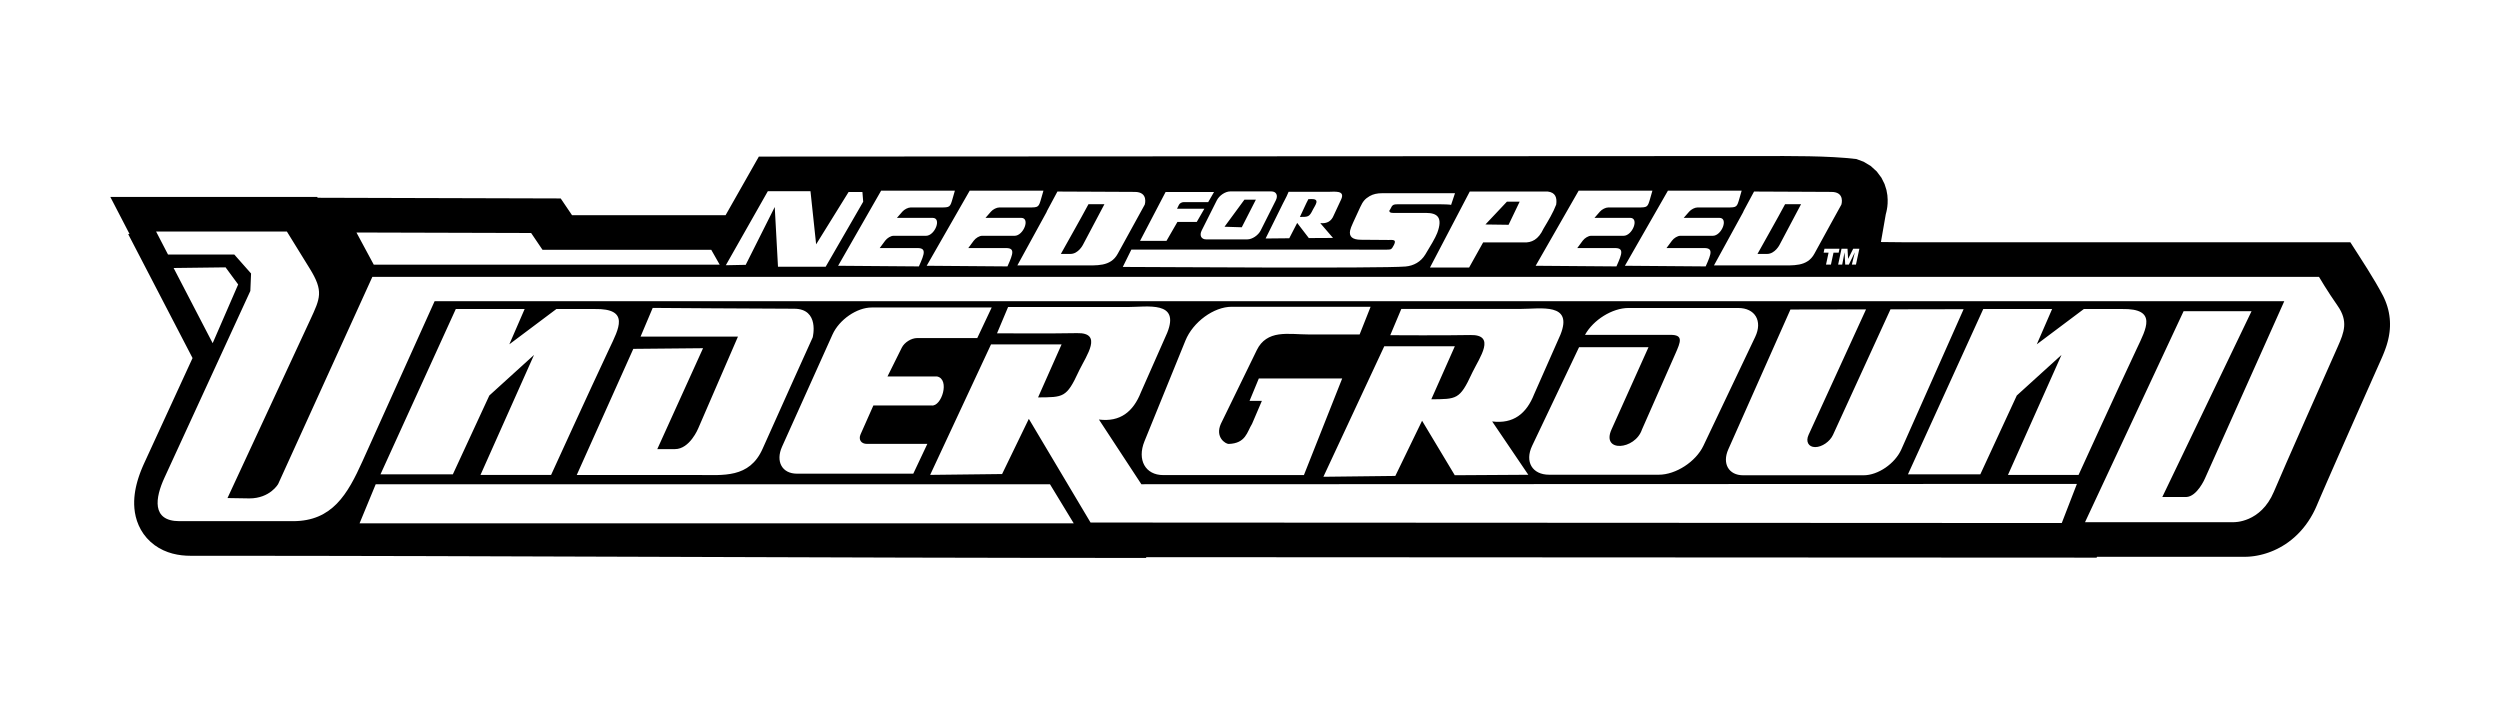 <?xml version="1.0" encoding="UTF-8" standalone="no"?>
<!-- Created with Inkscape (http://www.inkscape.org/) -->
<svg
   xmlns:svg="http://www.w3.org/2000/svg"
   xmlns="http://www.w3.org/2000/svg"
   version="1.0"
   width="350"
   height="100"
   id="svg2">
  <rect width="100%" height="100%" fill="#808080" stroke="none"/>
  <defs
     id="defs4" />
  <g
     transform="translate(0,-125)"
     id="layer1">
    <g
       transform="matrix(1.816,0,0,-1.816,0,350)"
       id="g2392">
      <g
         transform="scale(0.12,0.12)"
         id="g2394">
        <path
           d="M 0,0 L 1606.3,0 L 1606.3,1606.3 L 0,1606.3 L 0,0 z"
           id="path2396"
           style="fill:#ffffff;fill-opacity:1;fill-rule:evenodd;stroke:none" />
        <path
           d="M 1225.34,876.832 L 1208.38,877.004 L 1211.51,894.918 L 1211.66,895.457 L 1211.91,896.465 L 1212.2,897.863 L 1212.48,899.613 L 1212.67,901.703 L 1212.71,904.176 L 1212.52,907.074 L 1211.92,910.449 L 1210.72,914.246 L 1208.7,918.305 L 1205.71,922.313 L 1201.83,925.852 L 1197.32,928.559 L 1192.64,930.309 C 1174.96,932.496 1148.92,932.242 1131.96,932.242 C 917.039,932.242 703.133,931.898 487.512,931.898 L 466.137,894.223 L 367.504,894.223 L 360.215,905 L 204.094,905.441 L 203.754,905.984 L 70.867,905.988 L 83.246,882.109 L 82.344,882.098 L 123.703,802.461 L 92.523,734.668 L 91.867,733.199 L 91.188,731.602 L 90.527,729.969 L 89.891,728.285 L 89.285,726.559 L 88.711,724.797 L 88.18,722.98 L 87.684,721.098 L 87.246,719.16 L 86.863,717.16 L 86.555,715.078 L 86.328,712.906 L 86.203,710.656 L 86.199,708.305 L 86.344,705.832 L 86.668,703.246 L 87.211,700.57 L 88,697.824 L 89.09,695.012 L 90.496,692.191 L 92.242,689.438 L 94.316,686.828 L 96.68,684.434 L 99.289,682.293 L 102.082,680.465 L 104.961,678.965 L 107.891,677.77 L 110.84,676.855 L 113.77,676.199 L 116.676,675.758 L 119.563,675.512 L 122.148,675.441 C 327.285,675.441 528.07,674.047 736.484,674.047 L 736.184,674.543 L 1346.97,674.238 L 1347.18,674.793 L 1442.06,674.793 L 1442.46,674.789 L 1443.14,674.801 L 1443.94,674.828 L 1444.88,674.883 L 1445.89,674.965 L 1447.01,675.082 L 1448.23,675.242 L 1449.55,675.457 L 1450.92,675.719 L 1452.4,676.043 L 1453.96,676.441 L 1455.59,676.918 L 1457.27,677.473 L 1459.01,678.117 L 1460.83,678.871 L 1462.68,679.73 L 1464.55,680.691 L 1466.45,681.777 L 1468.38,682.988 L 1470.3,684.332 L 1472.21,685.801 L 1474.11,687.41 L 1475.97,689.16 L 1477.8,691.055 L 1479.57,693.074 L 1481.26,695.227 L 1482.89,697.516 L 1484.43,699.934 L 1485.88,702.473 L 1487.23,705.137 L 1488.37,707.668 L 1489.15,709.516 L 1489.93,711.328 L 1490.8,713.363 L 1491.77,715.602 L 1492.82,718.027 L 1493.95,720.617 L 1495.14,723.363 L 1496.41,726.246 L 1497.73,729.266 L 1499.1,732.387 L 1500.51,735.602 L 1501.96,738.902 L 1503.45,742.277 L 1506.38,748.93 L 1508.03,752.656 L 1509.58,756.164 L 1511.13,759.668 L 1512.67,763.152 L 1514.2,766.613 L 1515.71,770.027 L 1517.2,773.387 L 1518.66,776.676 L 1520.08,779.883 L 1521.46,782.992 L 1522.79,785.98 L 1524.05,788.848 L 1525.27,791.574 L 1526.41,794.141 L 1527.48,796.547 L 1528.47,798.773 L 1529.38,800.816 L 1529.79,801.734 L 1530.2,802.688 L 1530.63,803.676 L 1531.06,804.703 L 1531.49,805.766 L 1531.92,806.867 L 1532.35,808.02 L 1532.78,809.227 L 1533.2,810.484 L 1533.59,811.785 L 1533.97,813.152 L 1534.32,814.582 L 1534.64,816.082 L 1534.91,817.633 L 1535.14,819.234 L 1535.31,820.91 L 1535.41,822.645 L 1535.43,824.41 L 1535.38,826.191 L 1535.24,828.027 L 1535.01,829.867 L 1534.69,831.715 L 1534.29,833.539 L 1533.79,835.367 L 1533.2,837.184 L 1532.54,838.949 L 1531.81,840.672 L 1531.01,842.363 C 1524.86,854.039 1517.37,865.227 1509.96,876.832 L 1225.34,876.832"
           id="path2398"
           style="fill:#000000;fill-opacity:1;fill-rule:evenodd;stroke:none" />
        <path
           d="M 1194.53,872.688 L 1192.33,862.48 L 1189.7,862.48 L 1191.59,870.277 L 1191.55,870.277 L 1187.77,862.48 L 1185.44,862.48 L 1185,870.277 L 1184.97,870.277 L 1183.5,862.48 L 1180.88,862.48 L 1183.06,872.688 L 1186.91,872.688 L 1187.29,866.219 L 1187.32,866.219 L 1190.56,872.688 L 1194.53,872.688 z M 1181.75,872.688 L 1181.23,870.184 L 1177.92,870.184 L 1176.25,862.48 L 1173.09,862.48 L 1174.74,870.184 L 1171.57,870.184 L 1172.1,872.688 L 1181.75,872.688 z M 1146.8,901.293 L 1157.06,901.293 L 1143.27,875.242 C 1143.27,875.242 1140.35,869.352 1135.2,869.352 C 1130.05,869.352 1129.07,869.352 1129.07,869.352 C 1134.98,880.023 1141.09,890.633 1146.8,901.293 z M 1120.07,896.574 L 1101.13,862.008 L 1143.13,862.008 C 1151.87,862.008 1161.02,861.008 1165.6,869.445 C 1170.64,878.746 1182.98,901.063 1182.98,901.063 C 1182.98,901.063 1185.5,909.199 1176.54,909.199 C 1159.75,909.199 1143.63,909.434 1126.86,909.434 L 1119.96,896.574 L 1120.07,896.574 z M 1095.79,861.34 L 1043.9,861.746 L 1071.54,910.008 L 1118.91,910.008 L 1117.53,905.203 C 1115.86,899.371 1115.83,899.207 1109.76,899.207 L 1090.5,899.207 C 1088.87,899.207 1086.48,898.008 1085.2,896.539 L 1081.69,892.531 L 1104.6,892.531 C 1110.63,892.531 1106.11,881 1100.35,881 L 1079.43,881 C 1077.79,881 1075.4,879.582 1074.12,877.844 L 1070.61,873.109 L 1094.13,873.109 C 1100.84,873.414 1099.59,869.805 1095.79,861.34 z M 1038.46,861.34 L 986.566,861.746 L 1014.2,910.008 L 1061.57,910.008 L 1060.2,905.203 C 1058.52,899.371 1058.49,899.207 1052.42,899.207 L 1033.17,899.207 C 1031.54,899.207 1029.14,898.008 1027.86,896.539 L 1024.36,892.531 L 1047.27,892.531 C 1053.3,892.531 1048.77,881 1043.02,881 L 1022.09,881 C 1020.46,881 1018.07,879.582 1016.78,877.844 L 1013.28,873.109 L 1036.8,873.109 C 1043.5,873.414 1042.26,869.805 1038.46,861.34 z M 969.164,888.07 L 954.289,888.277 L 968.117,902.945 L 976.293,902.945 L 969.164,888.07 z M 943.813,860.617 L 918.668,860.617 L 944.23,909.441 C 958.574,909.441 972.922,909.441 987.273,909.441 C 989.621,909.441 991.969,909.441 994.313,909.441 C 999.273,908.848 1000.39,905.563 999.758,901.059 C 997.816,895.891 994.664,890.723 991.586,885.551 C 988.336,878.531 983.938,876.504 979.012,876.75 L 952.82,876.75 L 943.813,860.617 z M 934.75,908.375 L 932.23,900.832 C 931.82,901.18 926.484,901.246 925.68,901.246 L 897.738,901.246 C 896.715,901.246 895.957,901.164 895.492,900.996 C 895.023,900.828 894.578,900.508 894.203,900.016 C 893.98,899.719 893.668,899.113 893.23,898.207 C 892.801,897.301 892.684,897.613 892.617,897.297 C 892.406,896.238 893.164,895.707 894.895,895.707 L 915.988,895.707 C 923.395,895.707 927.102,892.895 923.32,882.793 C 922.176,879.738 918.695,873.973 915.672,868.988 C 912.813,864.277 908.18,861.715 902.926,861.27 C 887.078,859.926 736.969,861 721.324,861 L 726.82,872.133 L 891.016,872.113 C 892.184,872.113 892.969,872.195 893.375,872.34 C 893.781,872.484 894.164,872.848 894.543,873.414 C 895.367,874.641 895.902,875.77 896.113,876.797 C 896.32,877.836 895.598,878.387 893.926,878.355 L 892.18,878.32 L 874.281,878.457 C 868.879,878.496 866.566,880.445 867.367,884.414 C 867.582,885.488 868.211,887.172 869.27,889.457 L 873.871,899.441 C 874.711,901.301 875.563,902.727 876.434,903.734 C 877.293,904.742 878.465,905.66 879.922,906.504 C 881.094,907.164 882.324,907.641 883.629,907.93 C 884.941,908.223 886.465,908.375 888.215,908.375 L 934.75,908.375 z M 797.762,886.48 L 786.672,886.824 L 799.469,904.227 L 806.824,904.227 L 797.762,886.48 z M 774.859,878.699 L 801.297,878.699 C 804.445,878.699 808.316,881.273 809.902,884.422 L 819.637,903.793 C 821.219,906.941 819.938,909.516 816.789,909.516 L 790.348,909.516 C 787.199,909.516 783.324,906.941 781.742,903.793 L 772.008,884.422 C 770.426,881.273 771.707,878.699 774.859,878.699 z M 749.398,877.754 L 732.41,877.734 L 748.82,909.137 L 779.938,909.137 L 776.184,902.633 L 760.391,902.633 C 759.207,902.633 757.867,901.867 757.414,900.934 L 756.172,898.387 L 773.734,898.387 L 768.852,889.93 L 756.43,889.93 L 749.398,877.754 z M 699.27,901.293 L 709.523,901.293 L 695.738,875.242 C 695.738,875.242 692.813,869.352 687.66,869.352 C 682.508,869.352 681.535,869.352 681.535,869.352 C 687.449,880.023 693.555,890.633 699.27,901.293 z M 672.539,896.574 L 653.594,862.008 L 695.598,862.008 C 704.332,862.008 713.484,861.008 718.063,869.445 C 723.105,878.746 735.441,901.063 735.441,901.063 C 735.441,901.063 737.961,909.199 728.996,909.199 C 712.215,909.199 696.094,909.434 679.324,909.434 L 672.43,896.574 L 672.539,896.574 z M 647.23,861.34 L 595.336,861.746 L 622.977,910.008 L 670.348,910.008 L 668.969,905.203 C 667.293,899.371 667.266,899.207 661.195,899.207 L 641.941,899.207 C 640.305,899.207 637.914,898.008 636.629,896.539 L 633.125,892.531 L 656.035,892.531 C 662.066,892.531 657.539,881 651.789,881 L 630.863,881 C 629.227,881 626.84,879.582 625.551,877.844 L 622.051,873.109 L 645.566,873.109 C 652.277,873.414 651.027,869.805 647.23,861.34 z M 590.332,861.34 L 538.438,861.746 L 566.078,910.008 L 613.449,910.008 L 612.07,905.203 C 610.395,899.371 610.367,899.207 604.297,899.207 L 585.043,899.207 C 583.406,899.207 581.016,898.008 579.73,896.539 L 576.227,892.531 L 599.137,892.531 C 605.168,892.531 600.641,881 594.887,881 L 573.965,881 C 572.328,881 569.938,879.582 568.652,877.844 L 565.148,873.109 L 588.668,873.109 C 595.379,873.414 594.129,869.805 590.332,861.34 z M 479.07,862.348 L 466.301,862.09 L 493.293,909.668 L 520.684,909.668 L 524.313,875.52 L 545.168,909.145 L 554.047,909.145 L 554.551,902.891 L 530.449,861.141 L 499.809,861.141 L 497.723,899.5 L 479.07,862.348 z M 341.223,882.801 L 228.996,883.117 L 240.121,862.453 L 462.359,862.453 L 456.945,871.992 L 348.535,871.992 L 341.223,882.801 z M 144.918,860.73 L 111.539,860.316 L 136.625,812.012 L 153.004,849.742 L 144.918,860.73 z M 1119.88,727.152 L 1197.24,727.152 C 1206.54,727.152 1217.43,734.652 1221.5,743.793 L 1261.5,833.848 L 1214.52,833.762 L 1177.58,753.105 C 1175.61,748.797 1170.48,745.258 1166.16,745.258 L 1166.16,745.258 C 1161.85,745.258 1159.91,748.797 1161.89,753.105 L 1198.81,833.73 L 1150.24,833.645 L 1110.32,743.797 C 1106.26,734.652 1110.58,727.152 1119.88,727.152 z M 995.227,727.512 L 1065.71,727.512 C 1076.59,727.512 1089.46,735.871 1094.32,746.09 L 1127.61,816.055 C 1132.47,826.27 1127.55,834.629 1116.68,834.629 L 1046.2,834.629 C 1035.8,834.629 1023.56,826.977 1018.27,817.367 L 1073.26,817.367 C 1081.62,817.367 1079.7,812.883 1076.29,805.156 L 1054.87,756.582 C 1050.45,743.309 1028.55,741.68 1035.3,756.582 C 1043.22,774.203 1051.14,791.824 1059.06,809.445 L 1014.45,809.445 L 984.301,746.09 C 979.441,735.871 984.355,727.512 995.227,727.512 z M 241.355,721.359 L 674.57,721.359 L 689.805,696.281 L 231,696.281 L 241.355,721.359 z M 700.609,696.793 L 660.961,763.402 L 643.785,727.949 L 597.566,727.406 L 636.672,811.246 L 682.008,811.246 L 666.887,777.18 C 683.176,777.332 685.137,776.887 692.961,793.77 C 693.094,794.063 693.238,794.359 693.387,794.664 C 698.023,804.109 708.707,818.84 691.953,818.473 C 676.586,818.129 640.523,818.359 640.523,818.359 L 647.633,835.242 C 673.215,835.242 698.797,835.242 724.379,835.242 C 737.074,835.242 758.234,839.457 749.84,818.652 C 744.211,805.914 738.582,793.176 732.953,780.438 C 728.039,767.945 719.598,761.23 705.996,762.961 L 733.258,721.398 L 1334.28,721.605 L 1324.56,696.477 L 700.609,696.793 z M 934.598,727.18 L 913.594,762.188 L 896.41,726.734 L 850.199,726.195 L 889.301,810.031 L 934.637,810.031 L 919.52,775.965 C 935.805,776.113 937.766,775.672 945.59,792.555 C 945.723,792.844 945.867,793.145 946.016,793.449 C 950.652,802.895 961.336,817.625 944.582,817.254 C 929.215,816.918 893.152,817.141 893.152,817.141 L 900.262,834.027 C 925.844,834.027 951.426,834.027 977.012,834.027 C 989.703,834.027 1010.86,838.238 1002.47,817.438 C 996.84,804.699 991.211,791.961 985.582,779.219 C 980.668,766.73 972.223,760.012 958.621,761.742 L 981.836,727.477 L 934.598,727.18 z M 747.285,727.281 L 837.684,727.281 L 862.281,789.367 L 808.723,789.367 L 802.754,774.945 L 810.672,774.945 L 804.363,760.195 C 801.117,755.012 800.406,747.637 789.332,747.285 C 787.398,747.285 780.461,751.5 784.324,760.195 L 807.453,807.652 C 810.52,813.949 815.578,816.773 821.563,817.633 C 827.508,818.488 834.395,817.629 840.461,817.629 C 851.469,817.629 862.473,817.629 873.48,817.629 L 880.523,835.406 L 791.262,835.406 C 779.785,835.406 766.418,825.633 761.563,813.684 L 735.254,749.004 C 730.395,737.055 735.809,727.281 747.285,727.281 z M 511.984,728.184 L 586.73,728.184 L 595.758,747.32 L 556.934,747.32 C 553.195,747.32 551.367,750.098 552.875,753.488 L 561.086,771.996 L 598.484,771.996 C 604.922,771.09 610.457,788.883 602.012,790.629 L 570.148,790.629 L 579.344,809.133 C 581.027,812.527 585.469,815.305 589.207,815.305 L 627.832,815.305 L 637.098,834.941 L 560.012,834.941 C 550.461,834.941 539.125,827.125 534.828,817.57 L 502.43,745.555 C 498.129,736 502.43,728.184 511.984,728.184 z M 451.664,808.789 L 406.859,808.367 L 370.52,727.336 L 448.313,727.336 C 464.488,727.336 481.438,725.07 489.918,744.172 C 499.266,765.219 522.105,815.734 522.105,815.734 C 522.105,815.734 526.777,834.148 510.164,834.148 C 493.551,834.148 419.316,834.676 419.316,834.676 L 411.531,816.262 L 474.102,816.262 L 448.57,757.293 C 448.57,757.293 443.156,743.961 433.609,743.961 C 424.07,743.961 422.262,743.961 422.262,743.961 L 451.664,808.789 z M 1272.23,727.762 L 1225.74,727.762 L 1274.12,833.965 L 1318.36,833.965 L 1308.51,811.289 L 1338.75,833.965 L 1363.34,833.965 C 1386.25,834.352 1378.77,821.297 1372.76,808.52 C 1360.05,781.527 1335.35,727.383 1335.35,727.383 L 1289.99,727.383 L 1324.39,804.484 L 1295.66,778.406 L 1272.23,727.762 z M 290.93,727.762 L 244.441,727.762 L 292.82,833.965 L 337.055,833.965 L 327.211,811.289 L 357.449,833.965 L 382.043,833.965 C 404.953,834.352 397.473,821.297 391.457,808.52 C 378.746,781.527 354.047,727.383 354.047,727.383 L 308.688,727.383 L 343.086,804.484 L 314.363,778.406 L 290.93,727.762 z M 184.301,883.75 L 100.27,883.754 L 107.941,868.961 L 150.527,868.961 L 161.293,856.793 L 160.824,845.563 L 105.602,725.477 C 99.805,712.867 97.113,697.676 115.281,697.676 L 188.238,697.676 C 213.504,697.676 223.328,715 232.91,736.254 L 279.223,839.008 L 1467.51,839.008 L 1416.48,724.969 C 1416.48,724.969 1411.48,713.43 1404.52,713.188 L 1389.14,713.188 L 1446.48,832.57 L 1402.83,832.57 L 1339.5,697.023 L 1435,697.023 C 1435,697.023 1452.32,696.395 1460.82,716.566 C 1467.74,732.953 1492.75,789.285 1501.89,809.836 C 1505.98,819.047 1508.71,826.117 1501.8,836.004 C 1495.18,845.461 1489.82,854.598 1489.82,854.598 L 239.207,854.598 L 178.695,721.539 C 178.695,721.539 173.496,712.297 160.215,712.297 L 146.148,712.52 L 199.238,826.879 C 205.77,840.949 208.023,845.367 198.988,859.965 C 192.516,870.422 184.301,883.75 184.301,883.75 z M 840.832,879.547 L 833.363,889.281 L 828.273,879.422 L 813.074,879.273 L 823.574,900.488 L 823.563,900.488 L 823.969,901.289 L 824.609,902.582 L 824.629,902.582 L 826.555,906.348 L 827.836,909.254 C 836.254,909.254 844.672,909.254 853.09,909.254 C 857.266,909.254 864.16,910.426 861.73,904.641 C 860.078,901.098 858.43,897.559 856.781,894.016 C 855.363,890.543 852.691,888.676 848.188,889.156 L 856.371,879.629 L 840.832,879.547 z M 839.27,902.035 L 835.094,893.109 C 840.453,893.152 841.102,893.027 843.41,897.719 C 843.449,897.805 843.492,897.887 843.535,897.973 C 844.91,900.598 848.191,904.691 842.688,904.59 C 842.066,904.578 841.348,904.57 840.563,904.563 L 839.27,902.035"
           id="path2400"
           style="fill:#ffffff;fill-opacity:1;fill-rule:evenodd;stroke:none" />
      </g>
    </g>
  </g>
</svg>

